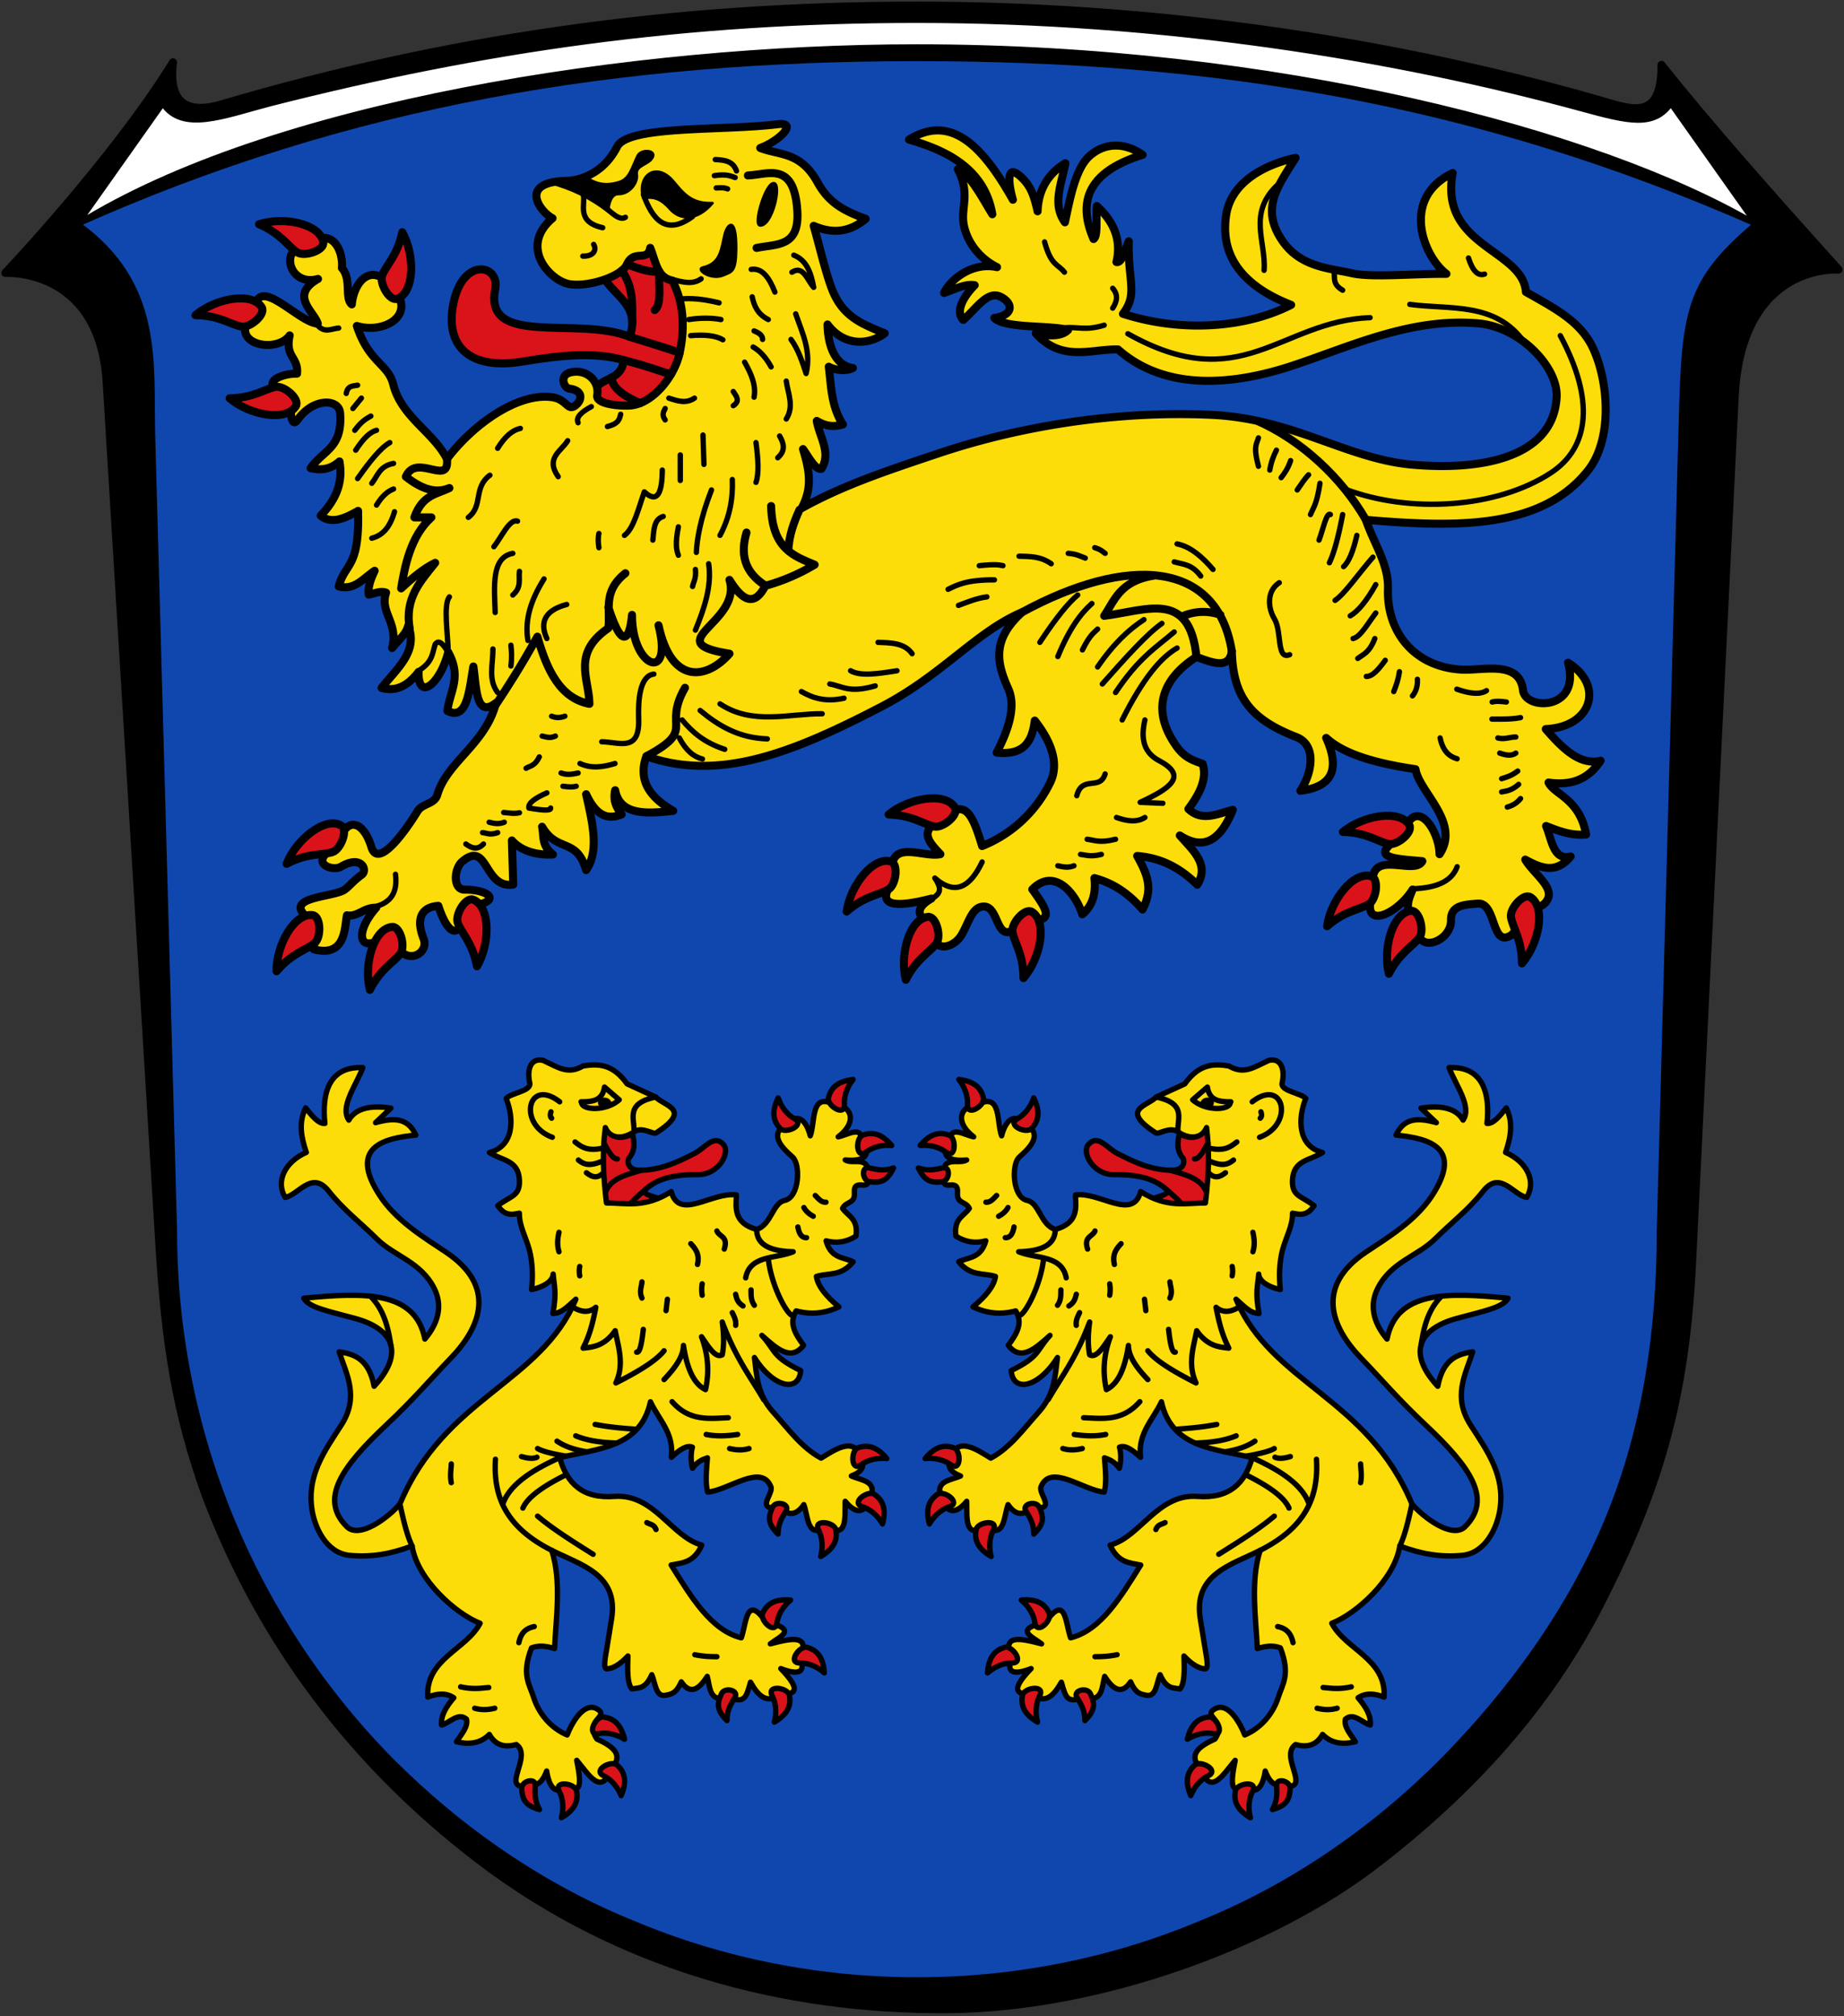 <svg height="753" width="689" xmlns="http://www.w3.org/2000/svg"><rect width="100%" height="100%" fill="#333333" stroke="none"/><g stroke="#000"><path d="M974.5 35.47c26.21 32.62 62.79 73.78 104 119 0 0-57.1-4.47-61 74l-25 503c-3.97 81.4-19.86 133.3-54.19 199.8-30.81 59.7-76 108.7-131.8 151.1-61.52 46.8-162.4 83.23-250 84.11-96.99.97-194.6-24.74-277-87.03-74-56-128.1-127.2-160.5-212.5-17-47-23.42-87-27-145l-30.98-502c-4.13-66.98-59.52-63.51-59.52-63.51s62.99-65.68 98.5-122.5c-3 24.52 9 30.17 28.5 24.47C260.01 19.94 393.01.94 537.01.94c129 0 268 17.21 401 55 18.55 5.27 36.65 13 36.49-20.53z" stroke-linecap="round" stroke-linejoin="round" stroke-width="4.693" transform="matrix(.636 0 0 .642 1.031 1.496)"/><g stroke-width="3.129"><path d="M94 58c11.51 17.09 36 7 63 0C283.9 26 402 9.46 537 9.46c144 0 280 21.54 390.9 51.58C955.16 68.425 970 72 980 58l50 70C936.894 73.9 747 25 537 25c-167-.02-380 33-493 103z" fill="#fff" stroke-linecap="round" stroke-linejoin="round" transform="matrix(.636 0 0 .642 1.031 1.496)"/><path d="m88 251 12.84 462.8c0 57.09 11.32 114.2 33.26 167 21.84 52.69 54.09 101.1 94.56 141.5 40.37 40.07 88.75 73.12 141.4 94.16 52.79 22.04 109.9 33.05 167 33.05s114.2-11.02 167-33.05c52.69-21.03 101.1-54.09 141.4-94.16 40.47-40.47 75.864-88.85 97.704-141.5 21.94-52.79 30.116-109.9 30.116-167l12.47-456c2.1-76.85 1.25-93.85 44.25-129.8-164.2-71.71-318.4-96.32-493-96.32S204.2 57.05 44 128c49 34.95 42.96 79.76 44 123z" fill="#0f47af" transform="matrix(.636 0 0 .642 1.031 1.496)"/></g><g stroke-linecap="round" stroke-linejoin="round" stroke-width="2"><path d="M234.9 432.67c2.479-2.777 2.195-5.949 1.413-9.192-5.55 2.84-7.995.5-10.131-2.354-2.18 9.385-1.633 18.77.421 28.156 5.021 1.568 12.756 1.177 19.23-1.647-.797-.73-6.78-1.51-4.57-3.472 5.04-4.475 11.494-5.497 19.799-5.48 7.287.015 12.059-8.13 9.192-11.314-3.55-3.944-6.94 1.588-10.96 3.535-3.856 1.87-11.019 5.991-19.799 6.188-4.786.107-5.193-2.947-4.596-4.42z" fill="#da121a" fill-rule="evenodd"/><path d="M286.25 605.858c-7.524-10.852-7.334.582-9.278 5.85-11.382-2.889-18.704-15.25-26.199-27.207 4.183-.811 8.536-.852 11.435-7.435-11.275-3.016-17.846-19.286-32.612-18.177-11.997.9-17.798-4.908-20.47-14.478 13.903-3.382 30.136-3.56 33.905-20.878 3.082 6.646 8.91 11.723 7.814 20.756 3.221-3.048 5.987-4.727 7.878-3.785-.686 2.125-.594 5.751.052 7.876 1.85-2.626 3.7-3.236 5.55-3.918-.365 4.661-.841 9.434.083 12.805 7.876-.666 20.047-10.866 23.628-2 1.088 2.695-6.144 9.013 3.146 7.75 3.056 2.82 6.112 3.422 9.167-1.065 1.672 4.689 1.224 12.909 8.478 8.293 7.827 4.618 6.822-3.276 6.969-9.538 2.603 3.183 6.706 6.289 9.31-.947 2.983-6.738-3.134-6.756-6.996-8.51 3.988-1.558 5.018-3.704 3.753-5.918-2.043-9.661-10.23-3.66-15.064-.75-7.297-3.892-12.38-11.054-17.892-17.177-6.051-6.722-6.159-13.783-7.02-20.392 6.985 11.175 16.629 13.338 17.283 4.87-10.838-5.287-9.173-7.284-14.498-13.141 5.408 4.825 10.832 9.917 15.592 3.707-2.983-4.057-5.685-8.146-2.786-12.857 5.324 1.461 10.647 1.039 15.97-1.5-4.558-3.785-7.829-7.57-8.399-11.356 4.576-1.472 9.152.126 13.728-5.493-3.68-1.781-8.264-1.152-10.114-7.814 3.717.985 7.433.597 11.15-1.75.942-6.58-2.93-7.382-4.993-10.356 1.262-2.715 4.716-1.706 4.413-5.737-.467-6.212 6.075.108 5.037-5.713 1.232-8.89-5.577-4.74-8.457-6.65 9.35.88 9.176-3.62 6-7.356.284-5.635-5.106-1.978-8.622-1.278 7.703-5.922 4.551-11.897-1.57-12.071-8.857-4.754-6.948 6.756-8.865 11.692-1.408-5.463-4.296-8.479-8.106-5.035-7.943 4.242-2.591 9.31 1.5 12.977 3.04 2.726 2.591 15.065-3 16.206-4.45.908-4.957 9.083-10.435 10.829-8.607-2.416-7.796-7.951-7.536-12.9-9.04-1.285-21.451 9.822-24.37-1.257-9.896 6.278-16.827 4.266-24.206 4.25-1.161-9.891-1.662-18.386-.421-28.156 1.763 4.189 6.399 4.555 10.686 1.599 3.081-2.125 7.219 1.09 8.284.401 13.773-8.899 2.876-10.051-.129-13.392l-10.692-4.907c-5.49-7.678-10.98-7.552-16.47-6.707-5.64 3.331-9.28.548-14.92-2.078-4.767-1.066-6.093 3.596-5 8.417.703 3.1-7.035 3.716-8.822 5.81 2.958 7.328 3.145 17.755-6.25 20.178 4.751 3.104 10.887 2.712 11.21 10.361.255 6.033-3.245 5.735-8.081 9.481 2.688 4.005 5.377 3.362 8.065 2.823-.098 4.658 2.457 8.943 3.715 13.664 1.246 4.673 1.367 9.961.851 14.855 4.085-.82 7.969-2.978 8.066-5.791.316 4.193 1.414 6.822-.119 14.713 3.127-.09 4.805-1.935 8.592-5.323-13.185 31.477-49.162 36.656-65.733 76.49-4.27 5.022-15.118 13.178-19.834 8.484-10.316-10.265-2.153-22.153 14.849-38.105 10.15-9.522 16.048-16.624 23.963-24.827 11.42-11.835 17.074-26.971-1.75-39.598-7.883-5.288-18.522-11.588-24.749-21.135-11.855-18.176 1.494-21.418 13.471-22.599-2.96-6.414-8.037-6.618-15.056-4.642l5.75-5.443c-8.337-1.253-13.398.406-15.736 4.486-3.406-4.984 2.614-12.796 5.25-19.592-12.539-.635-15.428 9.392-14.185 20.842-2.4.193-4.8-2.749-7.2-5.821-2.73 5.547-1.639 11.094.25 16.642-7.866 3.435-11.6 10.718-7.891 16.799 4.95-.862 9.946-10.286 16.22-2.372 5.64 7.114 11.64 11.536 18.085 17.928 6.43 6.378 16.352 8.462 21.37 18.42 3.083 6.12 1.844 12.624-3.486 18.935-3.547-18.102-22.685-17.456-45.247-15.256 2.058 3.522 8.761 4.711 19.213 7.557 14.174 3.858 18.587 12.872 7.064 25.334-1.893-10.017-7.207-12.052-13.05-12.856 2.79 8.554 7.598 16.827.75 27.413-6.37 9.847-12.864 18.852-10.906 31.534 1.06 6.866 5.42 16.195 14.02 17.049 8.1.804 15.586-.54 23.378-3.5 2.004 12.8 16.636 25.507 25.413 28.87-5.207 9.91-20.358 13.228-19.556 27.577 3.54-1.393 6.86-1.681 9.735.25-2.96 3.398-4.924 6.795-4.564 10.192 3.102-.879 6.205-4.89 9.307-2.207.693 2.817-1.928 5.634-3.736 8.45 4.588 1.104 8.926.695 12.264-2.75 2.28 4.127 5.793 4.97 10.071 3.77 6.294 4.32-6.205 17.176 4.189 15.435 2.387-.586 4.773.681 7.16-5.527 1.256 8.013 4.434 8.333 8.344 5.73 3.787 1.99 5.02.785 2.884-9.73 4.513 5.266 9.152 13.686 13.028 3.05 4.722-5.31.316-8.337-5.492-11.013-4.478-6.604 3.83-8.312.775-10.743-4.837-3.849-9.643 3.478-11.882 9.235-6.246-2.652-10.641-8.07-12.564-14.142-1.541-4.868-4.608-8.398-.75-18.385 2.87-1.112 5.738-.619 8.607.25.49-11.226 2.672-25.207-1.078-36.69 10.844 5.514 25.106 8.84 22.377 25.684l-1.743 10.756c-.53 3.278-1.517 7.68-.078 7.858 2.645-.154 5.29-2.014 7.935-4.83-.186 5.244-.282 10.338 1.493 12.314 2.475-.524 4.95.25 7.425-5.322 1.344 3.122 1.434 8.452 5.16 7.675 2.022-.421 3.904-.533 5.857-5.017 3.23 4.862 6.462 3.084 9.692-2.028 1.154 4.155.616 10.003 8.071 7.856 6.1 2.353 6.496-.142 8.1-5.692 2.736 4.79 5.8 8.272 10.606 4.778 5.035-.332 9.567-.705.707-9.856 3.477 1.372 10.038 3.277 7.321-3.579 3.663-9.192-2.562-7.926-11.235-5.657 3.426-2.7 10.797-5.4-1.57-8.099z" fill="#fcdd09" fill-rule="evenodd"/><path d="M241.263 444.16c-2.214 2.014-4.14 3.54-5.508 5.207m-10.117-22.524c1.673 3.15 3.346 6.094 5.018 6.004m8.84 4.243c-5.299 1.706-11.122 2.812-13.259 8.131M241.69 568.66c1.19.724 2.66.602 3.427 2.591m-76.5-24.5c-.06 2.274-.535 4.132 0 7m-30.233-69.657c5.482 5.47 6.748 12.716 7.634 18.185M200.868 541c1.56.953 5.094 1.907 10.655 2.86m-16.656.14c2.192.634 4.22.941 5.75.25m80-62.5c.037 1.917-.143 3.833 1.25 5.75m-7.018-4.104c.416 1.452.544 2.903 2.768 4.354m-4 2.5c.675 1.454 1.48 2.843 1.25 4.75m29.75-48.5c1.186 1.128 2.186 2.628 4 2.5m-8.25 2c.801 1.45 2.034 2.466 3.5 3.25M216.617 473a8.75 8.75 0 0 0 0 3.5m-7.75-16.25c-.74 3.157-.59 5.423 0 7.25m89.25-9.25c.455 2.591 1.463 4.074 3.25 4m-33.5-2.5c.937 2.23 4.307 2.027 2.75 6.75m-21.25 18.75-.5 4.25m-9-10.75c-.181 1.96-1.098 3.674 0 6.06m18.25-20.31c1.736 1.907 3.376 3.885 2.5 7.75m26.5-1.75c1.102 9.224 6.318 19.51 8.75 20.75m-13.152-32.063c.037 4.877 3.634 8.093 13.652 8.313-6.35 2.707-16.143 1.112-17.75 9.75m-72.75-62c-.216.792-.502 1.583.25 2.375m13 20.375c2.25 1.752 4.1 2.236 6.35 0m-9.35-4.75c1.976 1.567 4.027 2.63 9.25.25m-10.5-7c2.377 1.873 4.86 3.64 10.5 2.25m19.656-19.018c-11.55 2.368-7.783 8.14-8.155 12.99m-19.75-11.222c4.054-.013 7.962-.26 8.75-5.5l5.5 4.75c-5.208 4.616-14.636 3.782-14 .75m-8.25 0c-11.952-9.266-15.811 8.486-2.75 13.25M259.617 618c3.172.673 5.73.731 8.25.75m-90.5 19.25c2.898.798 5.26.523 7.5 0m-12.75-8c4.403.987 7.382.55 10.5.25m-33.183-68.533c1.277 5.938 2.61 11.707 4.543 15.678m45.64 30.105c-3.91.805-5.145 3.214-5.75 6m7-47.25c5.619 4.75 13.176 9.5 20.75 14.25m-9.93-29.792c-8.437 4.18-14.536 8.361-16.32 12.542m13.757-18.84c-10.44 4.697-18.794 10.088-21.276 17.436m20.268-23.596c2.407 1.6 5.534 3.054 11.248 3.992m-4.248-5.992c3.555 1.523 8.453 2.509 15.339 2.7m-8.089-6.95c3.187.583 6.36 1.167 14.75 1.75m-52 11.25c-.85 13.959 3.91 25.378 21.016 34.016M272.617 541c2.417.59 4.834.74 7.25 0m-16-5.25c3.56.714 7.524.618 11.75 0m-24.5-12.25c6.546 7.446 13.812 6.262 21 6m-24-14.25c4.02-4.25 7.199-8.5 7.25-12.75 1.254 8.193 3.67 14.294 8.25 16.5 1.454-6.75.987-13-1.5-19.75 2.584 3.667 5.167 8.192 7.75 6.75.789-4.083.534-8.167 0-12.25 5.167 13.747 10.334 20.117 15.5 29m-45-26.25c-.833 7.488-1.666 8.704-2.5 8.5m-23.75-16.75c2.834 1.616 5.667 2.354 8.5 0-1.583 8.466-3.166 12.02-4.75 15.25 4-.411 8-.878 12-6.5 1.223 6.337 3.462 12.53.25 19.5 7.894-4 14.74-8 18-12m14.25-25a12.861 12.861 0 0 0 0 4.25" fill="none"/><path d="M290.76 410.043c-2.397 4.884-2.089 8.478.823 11.472 2.047 2.105 9.412-1.341 5.298-3.68-1.713-.975-4.495-3.124-6.12-7.792zM318.745 403.164c-5.405.626-8.26 2.829-9.204 6.897-.663 2.86 6.22 7.191 5.962 2.465-.107-1.968.195-5.47 3.242-9.362zM333.174 427.801c-3.522-4.148-6.94-5.3-10.847-3.826-2.747 1.036-2.528 9.165 1.26 6.327 1.577-1.182 4.657-2.874 9.587-2.5zM333.864 436.209c-2.37 4.897-4.682 5.632-8.834 5.184-2.92-.315-3.366-5.984-.19-5.204 4.06.998 6.055.985 9.024.02zM306.65 581.317c4.692-2.754 6.416-5.921 5.638-10.024-.547-2.885-8.592-4.07-6.45.15.893 1.757 2.029 5.083.811 9.874zM331.344 544.766c-3.439-4.217-6.833-5.436-10.769-4.039-2.767.982-2.708 9.114 1.135 6.35 1.6-1.15 4.713-2.781 9.634-2.311zM329.748 569.165c1.393-5.26.386-8.723-3.056-11.088-2.42-1.663-8.967 3.161-4.473 4.649 1.87.619 5.02 2.18 7.53 6.44zM290.729 572.956c-3.872-3.823-3.821-6.249-2.058-10.035 1.239-2.662 6.749-1.257 4.986 1.499-2.253 3.52-2.885 5.414-2.928 8.536zM289.325 643.189c4.693-2.754 6.417-5.921 5.639-10.024-.547-2.885-8.592-4.071-6.45.15.893 1.757 2.028 5.083.811 9.874zM295.4 597.603c-5.419-.495-8.665 1.076-10.423 4.864-1.235 2.664 4.613 8.314 5.33 3.635.298-1.948 1.312-5.313 5.093-8.499zM308.014 624.797c-.354-5.43-2.41-8.392-6.426-9.539-2.824-.806-7.495 5.85-2.762 5.83 1.971-.008 5.453.47 9.188 3.71zM271.637 642.606c-3.872-3.823-3.821-6.249-2.058-10.035 1.24-2.662 6.75-1.257 4.986 1.499-2.253 3.52-2.884 5.414-2.928 8.536zM209.776 678.898c4.693-2.754 6.417-5.921 5.638-10.024-.547-2.885-8.592-4.071-6.449.15.892 1.756 2.028 5.083.81 9.874zM233.352 649.567c-1.277-5.29-3.81-7.856-7.963-8.3-2.92-.31-6.383 7.047-1.723 6.217 1.94-.345 5.453-.47 9.686 2.083zM232.081 670.643c2.116-5.013 1.604-8.583-1.472-11.407-2.164-1.986-9.322 1.873-5.08 3.975 1.765.876 4.664 2.863 6.552 7.432zM201.578 675.841c-5.238-1.473-6.366-3.621-6.654-7.788-.202-2.929 5.3-4.364 5.09-1.099-.27 4.171.093 6.134 1.564 8.887z" fill="#da121a" fill-rule="evenodd"/></g><path d="M224.523 410.81c-1.468.877-.223 3.508 3.094 1.94 1.323-.625-.773-3.325-3.094-1.94z" fill-rule="evenodd"/><g><g stroke-linecap="round" stroke-linejoin="round" stroke-width="2"><path d="M442.1 432.67c-2.479-2.777-2.195-5.949-1.413-9.192 5.55 2.84 7.995.5 10.131-2.354 2.18 9.385 1.633 18.77-.421 28.156-5.021 1.568-12.756 1.177-19.23-1.647.797-.73 6.78-1.51 4.57-3.472-5.04-4.475-11.494-5.497-19.799-5.48-7.287.015-12.059-8.13-9.192-11.314 3.55-3.944 6.94 1.588 10.96 3.535 3.856 1.87 11.019 5.991 19.799 6.188 4.786.107 5.193-2.947 4.596-4.42z" fill="#da121a" fill-rule="evenodd"/><path d="M390.75 605.858c7.524-10.852 7.334.582 9.278 5.85 11.382-2.889 18.704-15.25 26.199-27.207-4.183-.811-8.536-.852-11.435-7.435 11.275-3.016 17.846-19.286 32.612-18.177 11.997.9 17.798-4.908 20.47-14.478-13.903-3.382-30.136-3.56-33.905-20.878-3.082 6.646-8.91 11.723-7.814 20.756-3.221-3.048-5.987-4.727-7.878-3.785.686 2.125.594 5.751-.052 7.876-1.85-2.626-3.7-3.236-5.55-3.918.365 4.661.841 9.434-.083 12.805-7.876-.666-20.047-10.866-23.628-2-1.088 2.695 6.144 9.013-3.146 7.75-3.056 2.82-6.112 3.422-9.167-1.065-1.672 4.689-1.224 12.909-8.478 8.293-7.827 4.618-6.822-3.276-6.969-9.538-2.603 3.183-6.706 6.289-9.31-.947-2.983-6.738 3.134-6.756 6.996-8.51-3.988-1.558-5.018-3.704-3.753-5.918 2.043-9.661 10.23-3.66 15.064-.75 7.297-3.892 12.38-11.054 17.892-17.177 6.051-6.722 6.159-13.783 7.02-20.392-6.985 11.175-16.629 13.338-17.283 4.87 10.838-5.287 9.173-7.284 14.498-13.141-5.408 4.825-10.832 9.917-15.592 3.707 2.983-4.057 5.685-8.146 2.786-12.857-5.324 1.461-10.647 1.039-15.97-1.5 4.558-3.785 7.829-7.57 8.399-11.356-4.576-1.472-9.152.126-13.728-5.493 3.68-1.781 8.264-1.152 10.114-7.814-3.717.985-7.433.597-11.15-1.75-.942-6.58 2.93-7.382 4.993-10.356-1.262-2.715-4.716-1.706-4.413-5.737.467-6.212-6.075.108-5.037-5.713-1.232-8.89 5.577-4.74 8.457-6.65-9.35.88-9.176-3.62-6-7.356-.284-5.635 5.106-1.978 8.622-1.278-7.703-5.922-4.551-11.897 1.57-12.071 8.857-4.754 6.948 6.756 8.865 11.692 1.408-5.463 4.296-8.479 8.106-5.035 7.943 4.242 2.591 9.31-1.5 12.977-3.04 2.726-2.591 15.065 3 16.206 4.45.908 4.957 9.083 10.435 10.829 8.607-2.416 7.796-7.951 7.536-12.9 9.04-1.285 21.451 9.822 24.37-1.257 9.896 6.278 16.827 4.266 24.206 4.25 1.161-9.891 1.662-18.386.421-28.156-1.763 4.189-6.399 4.555-10.686 1.599-3.081-2.125-7.219 1.09-8.284.401-13.773-8.899-2.876-10.051.129-13.392l10.692-4.907c5.49-7.678 10.98-7.552 16.47-6.707 5.64 3.331 9.28.548 14.92-2.078 4.767-1.066 6.093 3.596 5 8.417-.703 3.1 7.035 3.716 8.822 5.81-2.958 7.328-3.145 17.755 6.25 20.178-4.751 3.104-10.887 2.712-11.21 10.361-.255 6.033 3.245 5.735 8.081 9.481-2.688 4.005-5.377 3.362-8.065 2.823.098 4.658-2.457 8.943-3.715 13.664-1.246 4.673-1.367 9.961-.851 14.855-4.085-.82-7.969-2.978-8.066-5.791-.316 4.193-1.414 6.822.119 14.713-3.127-.09-4.805-1.935-8.592-5.323 13.185 31.477 49.162 36.656 65.733 76.49 4.27 5.022 15.118 13.178 19.834 8.484 10.316-10.265 2.153-22.153-14.849-38.105-10.15-9.522-16.048-16.624-23.963-24.827-11.42-11.835-17.074-26.971 1.75-39.598 7.883-5.288 18.522-11.588 24.749-21.135 11.855-18.176-1.494-21.418-13.471-22.599 2.96-6.414 8.037-6.618 15.056-4.642l-5.75-5.443c8.337-1.253 13.398.406 15.736 4.486 3.406-4.984-2.614-12.796-5.25-19.592 12.539-.635 15.428 9.392 14.185 20.842 2.4.193 4.8-2.749 7.2-5.821 2.73 5.547 1.639 11.094-.25 16.642 7.866 3.435 11.6 10.718 7.891 16.799-4.95-.862-9.946-10.286-16.22-2.372-5.64 7.114-11.64 11.536-18.085 17.928-6.43 6.378-16.352 8.462-21.37 18.42-3.083 6.12-1.844 12.624 3.486 18.935 3.547-18.102 22.685-17.456 45.247-15.256-2.058 3.522-8.761 4.711-19.213 7.557-14.174 3.858-18.587 12.872-7.064 25.334 1.893-10.017 7.207-12.052 13.05-12.856-2.79 8.554-7.598 16.827-.75 27.413 6.37 9.847 12.864 18.852 10.906 31.534-1.06 6.866-5.42 16.195-14.02 17.049-8.1.804-15.586-.54-23.378-3.5-2.004 12.8-16.636 25.507-25.413 28.87 5.207 9.91 20.358 13.228 19.556 27.577-3.54-1.393-6.86-1.681-9.735.25 2.96 3.398 4.924 6.795 4.564 10.192-3.102-.879-6.205-4.89-9.307-2.207-.693 2.817 1.928 5.634 3.736 8.45-4.588 1.104-8.926.695-12.264-2.75-2.28 4.127-5.793 4.97-10.071 3.77-6.294 4.32 6.205 17.176-4.189 15.435-2.387-.586-4.773.681-7.16-5.527-1.256 8.013-4.434 8.333-8.344 5.73-3.787 1.99-5.02.785-2.884-9.73-4.513 5.266-9.152 13.686-13.028 3.05-4.722-5.31-.316-8.337 5.492-11.013 4.478-6.604-3.83-8.312-.775-10.743 4.837-3.849 9.643 3.478 11.882 9.235 6.246-2.652 10.641-8.07 12.564-14.142 1.541-4.868 4.608-8.398.75-18.385-2.87-1.112-5.738-.619-8.607.25-.49-11.226-2.672-25.207 1.078-36.69-10.844 5.514-25.106 8.84-22.377 25.684l1.743 10.756c.53 3.278 1.517 7.68.078 7.858-2.645-.154-5.29-2.014-7.935-4.83.186 5.244.282 10.338-1.493 12.314-2.475-.524-4.95.25-7.425-5.322-1.344 3.122-1.434 8.452-5.16 7.675-2.022-.421-3.904-.533-5.857-5.017-3.23 4.862-6.462 3.084-9.692-2.028-1.154 4.155-.616 10.003-8.071 7.856-6.1 2.353-6.496-.142-8.1-5.692-2.736 4.79-5.8 8.272-10.606 4.778-5.035-.332-9.567-.705-.707-9.856-3.477 1.372-10.038 3.277-7.321-3.579-3.663-9.192 2.562-7.926 11.235-5.657-3.426-2.7-10.797-5.4 1.57-8.099z" fill="#fcdd09" fill-rule="evenodd"/><path d="M435.737 444.16c2.214 2.014 4.14 3.54 5.508 5.207m10.117-22.524c-1.673 3.15-3.346 6.094-5.018 6.004m-8.84 4.243c5.299 1.706 11.122 2.812 13.259 8.131M435.31 568.66c-1.19.724-2.66.602-3.427 2.591m76.5-24.5c.06 2.274.535 4.132 0 7m30.233-69.657c-5.482 5.47-6.748 12.716-7.634 18.185M476.132 541c-1.56.953-5.094 1.907-10.655 2.86m16.656.14c-2.192.634-4.22.941-5.75.25m-80-62.5c-.037 1.917.143 3.833-1.25 5.75m7.018-4.104c-.416 1.452-.544 2.903-2.768 4.354m4 2.5c-.675 1.454-1.48 2.843-1.25 4.75m-29.75-48.5c-1.186 1.128-2.186 2.628-4 2.5m8.25 2c-.801 1.45-2.034 2.466-3.5 3.25m87.25 18.75a8.75 8.75 0 0 1 0 3.5m7.75-16.25c.74 3.157.59 5.423 0 7.25m-89.25-9.25c-.455 2.591-1.463 4.074-3.25 4m33.5-2.5c-.937 2.23-4.307 2.027-2.75 6.75m21.25 18.75.5 4.25m9-10.75c.181 1.96 1.098 3.674 0 6.06m-18.25-20.31c-1.736 1.907-3.376 3.885-2.5 7.75m-26.5-1.75c-1.102 9.224-6.318 19.51-8.75 20.75m13.152-32.063c-.037 4.877-3.634 8.093-13.652 8.313 6.35 2.707 16.143 1.112 17.75 9.75m72.75-62c.216.792.502 1.583-.25 2.375m-13 20.375c-2.25 1.752-4.1 2.236-6.35 0m9.35-4.75c-1.976 1.567-4.027 2.63-9.25.25m10.5-7c-2.377 1.873-4.86 3.64-10.5 2.25m-19.656-19.018c11.55 2.368 7.783 8.14 8.155 12.99m19.75-11.222c-4.054-.013-7.962-.26-8.75-5.5l-5.5 4.75c5.208 4.616 14.636 3.782 14 .75m8.25 0c11.952-9.266 15.811 8.486 2.75 13.25M417.383 618c-3.172.673-5.73.731-8.25.75m90.5 19.25c-2.898.798-5.26.523-7.5 0m12.75-8c-4.403.987-7.382.55-10.5.25m33.183-68.533c-1.277 5.938-2.61 11.707-4.543 15.678m-45.64 30.105c3.91.805 5.145 3.214 5.75 6m-7-47.25c-5.619 4.75-13.176 9.5-20.75 14.25m9.93-29.792c8.437 4.18 14.536 8.361 16.32 12.542m-13.757-18.84c10.44 4.697 18.794 10.088 21.276 17.436m-20.268-23.596c-2.407 1.6-5.534 3.054-11.248 3.992m4.248-5.992c-3.555 1.523-8.453 2.509-15.339 2.7m8.089-6.95c-3.187.583-6.36 1.167-14.75 1.75m52 11.25c.85 13.959-3.91 25.378-21.016 34.016M404.383 541c-2.417.59-4.834.74-7.25 0m16-5.25c-3.56.714-7.524.618-11.75 0m24.5-12.25c-6.546 7.446-13.812 6.262-21 6m24-14.25c-4.02-4.25-7.199-8.5-7.25-12.75-1.254 8.193-3.67 14.294-8.25 16.5-1.454-6.75-.987-13 1.5-19.75-2.584 3.667-5.167 8.192-7.75 6.75-.789-4.083-.534-8.167 0-12.25-5.167 13.747-10.334 20.117-15.5 29m45-26.25c.833 7.488 1.666 8.704 2.5 8.5m23.75-16.75c-2.834 1.616-5.667 2.354-8.5 0 1.583 8.466 3.166 12.02 4.75 15.25-4-.411-8-.878-12-6.5-1.223 6.337-3.462 12.53-.25 19.5-7.894-4-14.74-8-18-12m-14.25-25c.23 1.417.24 2.833 0 4.25" fill="none"/><path d="M386.24 410.043c2.397 4.884 2.089 8.478-.823 11.472-2.047 2.105-9.412-1.341-5.298-3.68 1.713-.975 4.495-3.124 6.12-7.792zM358.255 403.164c5.405.626 8.26 2.829 9.204 6.897.663 2.86-6.22 7.191-5.962 2.465.107-1.968-.195-5.47-3.242-9.362zM343.826 427.801c3.522-4.148 6.94-5.3 10.847-3.826 2.747 1.036 2.528 9.165-1.26 6.327-1.577-1.182-4.657-2.874-9.587-2.5zM343.136 436.209c2.37 4.897 4.682 5.632 8.834 5.184 2.92-.315 3.366-5.984.19-5.204-4.06.998-6.055.985-9.024.02zM370.35 581.317c-4.692-2.754-6.416-5.921-5.638-10.024.547-2.885 8.592-4.07 6.45.15-.893 1.757-2.029 5.083-.811 9.874zM345.656 544.766c3.439-4.217 6.833-5.436 10.769-4.039 2.767.982 2.708 9.114-1.135 6.35-1.6-1.15-4.713-2.781-9.634-2.311zM347.252 569.165c-1.393-5.26-.386-8.723 3.056-11.088 2.42-1.663 8.967 3.161 4.473 4.649-1.87.619-5.02 2.18-7.53 6.44zM386.271 572.956c3.872-3.823 3.821-6.249 2.058-10.035-1.239-2.662-6.749-1.257-4.986 1.499 2.253 3.52 2.885 5.414 2.928 8.536zM387.675 643.189c-4.693-2.754-6.417-5.921-5.639-10.024.547-2.885 8.592-4.071 6.45.15-.893 1.757-2.028 5.083-.811 9.874zM381.6 597.603c5.419-.495 8.665 1.076 10.423 4.864 1.235 2.664-4.613 8.314-5.33 3.635-.298-1.948-1.312-5.313-5.093-8.499zM368.986 624.797c.354-5.43 2.41-8.392 6.426-9.539 2.824-.806 7.495 5.85 2.762 5.83-1.971-.008-5.453.47-9.188 3.71zM405.363 642.606c3.872-3.823 3.821-6.249 2.058-10.035-1.24-2.662-6.75-1.257-4.986 1.499 2.253 3.52 2.884 5.414 2.928 8.536zM467.224 678.898c-4.693-2.754-6.417-5.921-5.638-10.024.547-2.885 8.592-4.071 6.449.15-.892 1.756-2.028 5.083-.81 9.874zM443.648 649.567c1.277-5.29 3.81-7.856 7.963-8.3 2.92-.31 6.383 7.047 1.723 6.217-1.94-.345-5.453-.47-9.686 2.083zM444.919 670.643c-2.116-5.013-1.604-8.583 1.472-11.407 2.164-1.986 9.322 1.873 5.08 3.975-1.765.876-4.664 2.863-6.552 7.432zM475.422 675.841c5.238-1.473 6.366-3.621 6.654-7.788.202-2.929-5.3-4.364-5.09-1.099.27 4.171-.093 6.134-1.564 8.887z" fill="#da121a" fill-rule="evenodd"/></g><path d="M452.477 410.81c1.468.877.223 3.508-3.094 1.94-1.323-.625.773-3.325 3.094-1.94z" fill-rule="evenodd"/></g><g stroke-linecap="round" stroke-linejoin="round"><path d="M185.035 108c-4.369 21.862 30.808 9.973 50.268 17.793 4.838-14.37-10.374-15.801-12.39-28.879L244.536 92c5.647 9.08 13.674 17.14 10.5 30 1.445 9.667-.679 19.333-12.5 29-7.13 5.704-14.133 4.999-21-2.5.623-8.519 10.578-4.92 11.5-14-10.595-3.008-22.663-1.988-37.5.5-20.3 3.404-28.402-5.857-26.5-19.5 2.775-19.912 17.928-17.146 16-7.5z" fill="#da121a" fill-rule="evenodd" stroke-width="3"/><path d="M126.17 315.943c2.908-11.638 9.594-9.519 12.599.414 2.44 8.07 12.14-5.09 17.243-13.386 1.847-3.002 6.35-2.545 7.398-6.17 3.518-12.16 18.132-19.031 21.906-34.277-7.521 5.823-7.256-5.485-8.442-13.6-1.615 9.118-2.316 20.268-9.685 16.6.73-7.055 5.51-12.49.285-21.928-3.13 12.158-11.35 18.366-11.056 7.321-4.616 6.035-9.233 7.283-13.85 6 5.598-7.12 13.79-13.547 9.943-23.185-.797 3.073-3.074 4.712-5.996 8.284 2.427-9.555-4.721-13.185-2.254-20.668-2.157-.8-4.313.35-6.47.75-.446-2.977.924-6.203 2.198-8.93-4.152 2.704-7.438 7.43-13.426 5.851 2.4-9.03 7.793-6.473 7.228-28.206-4.16 2.33-9.819 5.329-13.978 1.75 7.203-7.419 8.073-14.218 7.028-20.22-3.593 3.156-7.185 3.327-10.778 2.507 4.621-6.733 12.02-7.364 11.02-20.592-.41-5.428-10.123-5.722-15.849 2.5-2.102 3.02-3.193-1.532-2.242-9.106-13.588-3.576-5.025-8.172 2-8.107.583-6.26-4.605-6.055-2.75-14.278-5.234 7.355-24.678 2.81-12.97-8.735.116-15.364 16.247 4.102 23.462 4.328-1.238-4.387-10.762-10.512.079-16.685-11.018 3.171-15.132-12.459-3.079-13.228 8.184-6.07 12.562 2.227 12.013 9.157 3.714 4.09.914 11.39 3.708 13.571.679-7.83 6.843-16.293 14.9-6.75 10.014 10.789-2.927 17.888-13.021 14.806 4.53 13.764 11.648 14.06 13.591 21.792 3.083 12.26 14.857 17.694 20.092 27.877 9.644-12.815 26.262-24.674 39.035-23.084 6.103.76 5.892 5.898 9.418 2.717 1.839-1.66 2.632-5.198-2.78-5.898-2.004-.26-3.845-4.975.446-6.034 5.95-1.467 10.913 3.134 10.015 8.531-.55 3.312 8.099 4.042 12 3.843 8.763-.447 16.983-11.068 18.812-19.717 1.907-9.015 1.713-18.53-2.8-26.997-5.576-1.132-5.948-6.48-8.213-12.2-.998 5.505-6.093.342-8.68 6.164-2.09 4.707-14.987 8.67-21.748 7.336-7.23-1.427-18.62-13.964-6.07-24.549-4.611-2.367-12.93-13.466 4.863-13.942 7.366-.198 14.963-4.249 19.264-12.764 4.075-8.07 39.47-5.885 59.854-8.4 8.123-1.001.666 6.287-6.364 8.857 7.232 2.818 15.026 1.302 21.384 12.814 4.154 7.52 9.528 10.566 18 13.642-5.517 4.704-11.906 5.914-19.421 2.621 1.953 6.829 4.372 17.128 6.735 23.385 3.997 10.581 11.274 13.235 19.806 16.756-6.047 4.554-15.32 4.793-21.367-3.3.093 6.783 2.266 15.303 9.475 16.264-2.507 1.264-6.514.897-9.02-.488.93 6.857.802 14.714 5.293 21.572-3.445.924-6.083.831-9.767-1.323.992 5.957 5.5 11.913 1.753 17.87-2.299.513-4.597-4.148-6.896-7.35 2.643 8.608 3.417 14.716-.512 22.074 15.634-8.68 32.485-14.222 51.169-20.485 28.471-9.545 64.5-16.066 101.76-14.393 30.708 1.38 50.637 16.389 75.017 18.6 25.792 2.338 52.856-2.504 54.147-25.142.646-11.339-13.83-26.26-29.199-27.598-25.427-2.216-47.974 8.698-69.804 15.884-18.978 6.247-45.915 10.615-64.867-6.15-9.746-.292-20.99 4.943-30.736-6.028 4.397.939 9.373 1.44 12.055-1.243-6.684-1.884-23.585-.441-27.532-4.51 6.874-.926 7.37-5.22 2.493-7.817-4.961-2.643-9.011 4.096-14.099 8.57-2.765-2.75-.771-7.845 4.25-12.977-3.813-.607-7.627 1.686-11.44 2.88 2.633-5.47 10.945-11.583 19.797-9.616-6.334-3.136-11.018-8.949-12.392-15.6-1.333-6.456 2.596-11.688-2.265-20.977 4.462 1.386 10.175 12.543 12.887 16.813-3.145-18.65-20.181-24.626-31.128-27.869 16.12-10.12 28.122 3.5 38.82 22.463-1.376-4.702-2.777-13.193 2.094-9.318 4.923 3.917 5.972 8.709 7.133 13.633.27-8.988 4.925-14.726 10.392-17.964-1.591 8.217-4.945 15.443-.176 22.072 1.698-7.917 3.789-19.835 9.046-24.629 5.756-5.247 13.32-5.291 19.978-.585-16.463 5.094-25.782 14.364-18.334 31.455 1.667-1 .868-7.398 1.225-12.329 4.905 4.58 9.588 11.138 7.339 20.921 2.04.456 3.17-4.545 4.6-7.75-.423 14.968 3.564 19.544-2.179 27.092 22.53 7.239 46.31 5.088 62.84-3.336-16.926-6.577-26.841-17.36-24.242-33.77 1.76-11.102 12.558-18.19 25.913-21.162-6.904 11.005-13.298 19.222-4.7 31.334 6.82 9.607 17.656 9.934 25.585 11.75 7.525 1.722 22.896.166 35.47.25-8.312-6.156-17.48-28.1 2.335-37.65-5.072 27.566 26.222 28.457 27.363 44.427 11.235 6.354 20.683 11.167 25.299 21.47 5.664 12.642 7.07 33.646-2.128 45.234-17.766 22.383-50.602 21.114-82.954 18.406 2.845 8.61 8.583 16.563 8.25 25.87-.554 15.473 9.382 29.09 27.62 30.07 7.868.423 21.531-3.681 22.842 7.736.866 7.548 21.74 7.694 16.834-10.321 13.705 8.572 8.78 24.044-8.35 24.784 6.35 7.33 12.838 13.685 20.5 11.82-3.913 5.865-9.576 9.59-19.464 8.15 2.269 4.586 11.626 6.027 14.05 19.407-5.738.458-9.976-1.23-14.964-3.179 2.192 5.168 2.67 13.031 9.193 11.392-5.657 6.76-11.314 4.212-16.971 1.165 2.812 4.895 10.656 10.114 8.435 14.685-2.4 4.937-7.485 2.254-11.263 3.164.536 8.177-1.581 10.708-4.45 11.2-5.139.88-4.18-13.066-10.4-12.614-5.333.387-10.184.681-10.07 6.235.17 8.356-14.486 13.354-11.979.836-6.089-4.105-4.046-8.21-2.364-12.314-6.035 9.65-20.425 15.95-14.563.25-3.138-16.854 15.064-4.953 18.207-10.857-11.722-1.024-20.436-1.285-7.394-9.606 4.605-15.782 13.71-2.07 13.814 6.992 7.93-11.83-7.596-23.16-8.985-31.74-14.606-2.154-26.737-5.546-33.37-11.686 5.705 12.654 1.286 18.423-9.657 19.756 4.506-6.697 6.172-17.114-1.52-20.092-17.254-6.677-23.627-15.212-24.078-32.077-.92 6.82-7.102 4.429-13.22 2.15-11.581 7.392-17.876 18.712-7.5 33.341 3.19 4.5 6.537 5.39 9.806 6.607 1.774 5.617-1.135 11.233-5.314 16.85 5.057 4.841 10.902 1.806 16.592.328-5.159 12.917-11.978 14.628-19.8 9.57 4.915 5.586 11.214 10.894 6.522 18.4-7.296-7.142-14.511-10.094-22.456-10.75 3.928 7.064 6.017 12.28 2 20.006-5.99-6.89-11.98-10.151-17.97-11.728.57 5.4-.444 10.118-4.529 13.521-2.556-8.027-10.583-17.613-18.685-9.313 7.094 9.647 7.345 12.076-3.192 11.685-11.7 12.916-7.97-7.73-16.35-5.029-3.282 1.058-4.614 6.68-7.037 10.587-3.03 4.884-11.561 7.227-10.655-3.773-7.007-3.65-5.7-7.044-.47-10.028-14.958 3.877-20.73 2.3-14.364-6.485-3.048-17.068 10.611-8.584 17.727-10.107-3.94-4.183-8.172-8.366-.428-12.549 9.182-8.005 11.78-4.547 16.02 9.52a48.184 48.184 0 0 0 25.456-23.755c3.468-7.14.275-15.395-5.785-23.092-.98 7.893-4.075 13.049-14.22 11.942 4.033-7.857 7.44-16.952 4.304-23.89-4.417-9.769-6.076-18.349 5.216-28.557-17.288 7.358-29.89 23.482-52.54 35.27-33.27 17.314-60.651 28.137-87.881 18.549-3.25 8.992 1.303 15.384 10.028 20.384-10.278 1.185-19.925 1.594-21.687-7.703-.758 3.51.119 6.02 2.418 9.031-4.696 1.878-9.232 1.194-13.266-7.527 2.017 9.362 5.204 20.985 0 28.327-3.602-12.343-10.72-6.37-16.47-16.185.795 3.453-.371 6.905 4.06 10.358-5.19.283-11.47-.87-15.33-5.237l.5 16.463c-11.115 1.657-9.317-16.88-19.065-8.585-3.105 2.642-3.583 10.561.975 10.5 9.074-.123 15.495 4.788-.538 6.62-.308 10.738-5.062 12.64-9.357-.585-7.3.59-8.002 5.949-5.5 12.314 2.428 6.178-8.997 11.79-12.064-2.707-12.13 10.147-14.416.937-5.65-8.9-4.595-.175-7.002 3.589-10.938 2.823-.89 4.221-.284 15.955-12.41 12.698l.878-9.485c-15.35-9.826 4.062-9.604 9.986-12.392 1.806-.85 3.563-3.42 7.1-5.986 2.216-1.606.02-7.545-7.72-3.016-3.568 2.088-13.043-1.791-1.295-7.719z" fill="#fcdd09" fill-rule="evenodd" stroke-width="3"/><path d="M205.577 68.266c8.18 2.414 14.157 5.08 21.716 10.771.01-2.849 1.078-6.606 3.709-6.577 4.487.05 7.355-4.486 6.915-7.211-.602-3.74 4.706-3.582 6.01-6.718 1.047-2.514-4.405-2.891-5.656-.354-2.296 4.656-2.937 8.66-7.071 9.9-5.94 1.78-9.31.03-12.603-2-4.34 2.269-8.68 1.738-13.02 2.19zm65.22 19.256c1.02-4.068 4.318-6.866 4.244 5.304-.054 8.849-1.606 8.56-4.597 9.9-4.802 2.148-10.685-2.174-7.76-2.83 6.754-1.512 6.807-7.153 8.114-12.374zm13.125-3.346c4.569.557 8.26-15.38 5.26-15.745-3.13-.382-7.81 15.435-5.26 15.745zm-17.72-8.32c-7.993.395-11.025-3.882-14.642-8.15-6.4-7.55-13.673-2.077-11.168 6.381 3.955-.996 6.924.5 9.9 3.89 3.99 4.544 10.352 4.4 15.91-2.122z" fill-rule="evenodd"/><path d="M279.447 65.541c7.593-.357 17.232-5.402 18.464 13.107.915 13.754-7.675 12.41-15.221 13.945m227.674 101.563c-9.007-15.709-24.092-29.688-40.57-36.965m-13.808 72.4c-4.89-1.598-9.78-1.405-14.67.768m-10.355-15.33c-12.617 1.977-14.618 9.46-18.388 14.975 16.094-2.017 31.953-9.8 34.473 15.328m-65.111-16.699c39.179-21.257 72.788-19.604 78.332 14.55m-161.538-52.777c-2.16 4.717-3.916 9.634-4.204 15.286m-8.17 12.999c6.01-1.718 12.02-4.177 18.03-7.778-7.725-3.274-15.857-5.837-16.263-21.92m-60.811 37.83c5.98 18.556 8.244 9.404 8.839 2.828-.102 19.867 15.567 25.687 9.9 3.889 4.888 22.719 18.27 20 26.516 10.607-27.164-4.254 4.88-11.527 0-27.578 4.91 8.059 9.465 10.069 13.435 2.122-8.037-5.05-9.385-11.926-7.071-19.8m-93.692 64.347c4.538-6.867 9.169-13.965 15.556-25.455 3.543 12.408 8.434 22.963 19.446 25.102-.14-9.428-6.66-18.856 7.07-28.284.881-6.836-2.252-13.671 6.365-20.506m-66.822-43.841c2.042 12.61-11.147-1.584-15.203 7.778 5.422 4.266 10.843 6.552 16.264 4.243-4.732 2.354-10.108 2.454-13.082 10.96h6.364c-7.853 6.976-9.996 18.607-11.313 26.516 4.242-3.947 8.485-7.47 12.728-9.546-5.358 6.772-11.47 13.073-9.546 24.396m102.884 22.273c-8.624 14.98 4.601 15.342-14.435 25.578M235.303 125.793c7.043 2.183 14.05 4.342 18.66 5.965m-20.928 2.742c9.09 2.32 12.083 3.623 17.61 5.348m-22.148 1.197c.348 4.868 7.096 7.867 10.63 9.55m-6.799-49.538c4.55 6.444 3.83 12.888 3.918 19.332m-1.975-21.664c4.029 1.35 8.058 3.194 12.088 2.652-.34 5.104.992 12.296-1.724 14.43" fill="none" stroke-width="3"/><path d="M390.299 90.35c2.475 9.04 4.95 8.169 7.425 11.315m14.849 19.799c-7.168 2.146-9.835.492-14.496.967m17.678-14.756c2.163 2.475 1.589 4.95 0 7.425m61.872-46.316c-11.691 10.725-4.51 21.449-5.304 32.173m-50.911 23.689c42.56 23.914 56.901-4.735 90.51-6.01m-13.436-16.971c.32 2.239-.652 4.478 3.182 6.717m47.023-12.02c1.532 4.831 3.535 6.835 6.01 6.01m-27.93 11.313c15.142 2.067 32.013-1.052 42.78 14.143m13.435-2.475c12.669 23.557 11.233 41.594-3.536 51.265-20.28 13.279-52.848 15.276-77.046 5.987m-248.577 93.008c2.517 4.782 5.45 7.076 8.632 7.864m-7.571-14.582c3.7 4.455 8.24 8.49 15.91 10.96m-9.193-14.495c6.797 5.63 14.343 10.26 25.103 10.606m-17.678-13.081c12.139 8.143 26.027 3.554 38.166 3.7m-7.76-8.296c4.24 2.42 9.025 4.021 15.91 2.475m-5.304-5.304c4.834.854 7.258 3.514 16.97.707m-9.192-5.656c3.622 2.152 10.444 1.106 17.325 0m-7.071-10.607c4.85.197 9.816.165 12.727 4.243m17.325-18.032c3.535-1.325 7.07-2.764 10.606-3.182m2.829-6.364c-10.062-.046-13.707 1.741-17.325 3.536m20.507-8.839c-1.448-.3-2.8-.619-8.84 0m14.85-3.535c4.007.107 8.014-.016 12.02 2.828m6.365-3.89c3.184.236 4.481 1.1 6.364 1.769m3.535-3.89c2.334.708 2.875 1.415 3.89 2.122m25.809 3.182c3.3.97 6.6.796 9.9 5.303m-8.84-12.02c5.02 1.019 9.355 4.773 13.435 9.545m-50.558 9.546c-3.394 2.813-7.922 8.271-14.142 17.678m19.446-14.496c-4.243 3.775-8.486 9.452-12.728 19.8m14.849-10.254c-1.617 1.518-3.131 2.624-5.657 7.778m22.981-11.313c-5.38 3.53-11.005 8.521-17.324 17.677m24.042-16.263c-5.618 3.928-13.885 13.155-22.274 22.627m26.87-19.445c-6.897 5.902-13.25 9.633-21.92 22.627m22.98-16.617c-5.998 3.514-12.627 11.131-20.506 26.87m8.486 0c-1.325 5.84-1.189 11.79 5.303 15.203 10.952 5.76 4.1 10.371-7.071 15.556l8.485.354m-67.529 21.92c-4.387 9.227-9.963 12.753-17.677 6.01 3.798 5.558.47 6.364-1.414 8.132m54.447-38.89c2.074-7.826 8.593-1.686 10.606-8.132m4.243 16.263c3.805 1.346 7.464 1.963 10.607 0m-21.567 8.132c2.925.366 4.592 1.487 10.606 0m-13.081 5.657c2.216.25 3.705.987 7.778 0m101.47-111.016c-5.546 6.379-10.585 13.741-14.142 16.142m15.203-5.889c-3.527 6.298-6.687 10.035-9.546 11.667m9.546-1.06c-2.829 3.649-5.657 8.928-8.486 9.546m8.132 0c-2.121 5.384-4.243 5.79-6.364 7.424m10.253.707c-2.357 3.207-4.714 6.086-7.07 6.01m12.373-1.767c-.337 2.475-1.119 4.95-2.12 7.425m8.838-4.596c.114 2.798-.637 4.731-1.854 6.2m-20.773-59.94c-1.332 5.797-2.952 9.868-4.95 11.667m-.354-19.446c-1.65 8.715-3.3 14.559-4.95 18.014m.354-18.014c-1.414-1.109-2.828 5.904-4.243 9.546m.354-21.213c-1.179 7.818-2.357 8.816-3.536 11.667m-19.445-28.638c-.632 2.273-2.034 3.003 0 10.607m6.718-6.01c-1.126 2.174-2.015 4.584-2.475 7.424m7.778-3.535c-.817 2.483-2.054 4.546-3.536 6.364m10.253-1.061c-1.414 1.413-2.828 3.611-4.242 5.657m-6.718 34.648c-4.806 3.075-4.225 9.532-1.846 13.435 2.936 4.816.707 15.556 5.735 13.435m62.45 12.892c5.451 1.935 8.97 1.94 11.09.543m-17.325 17.678c1.006 4.825 3.365 6.941 6.364 7.778m0 40.305c-1.864 4.996-6.78 7.911-16.635 8.246m29.717-69.764c1.767-.455 3.535-.187 5.303 0m-5.39 6.382c4.043.054 7.964.048 10.693-.554m-8.485 7.607c2.565.684 4.82-.452 6.718-.354m-6.01 6.01c2.274.814 4.397 1.173 6.01 0m-5.304 9.547c1.814-.563 3.554-.98 6.01-2.829m-6.01 7.778c1.931-.372 3.79-.527 6.364-2.828m-4.242 8.485c2.413-.679 3.863-1.84 4.95-3.182m-172.888 25.103c2.003.47 4.007.839 6.01 0m-253.498 3.182c.77 6.382-1.298 10.277-7.192 11.995m33.477-23.31c2.198 1.622 4.397 2.35 6.596 0m-.354-4.242c1.737.15 2.722 1.05 5.657 0m-3.182-3.889c1.886.52 3.771.8 5.657 0m-.232-3.639c1.963.167 3.926.558 5.889.104m11.667-1.768c.185 1.086-2.992.91-8.132 0-.39-1.886 2.458-3.771 6.718-5.657m6.01-2.475c2.344.347 3.939.32 4.95 0m-13.789-10.96c-1.65 3.43-3.3 3.26-4.95 4.243m13.082 1.767c2.121.832 4.243.482 6.364 0m.707-3.535c4.36 2.01 8.721 1.29 13.082 0m-27.224-10.253c1.502.296 2.82.96 4.95 0m-1.414-7.425c1.65.7 3.3.632 4.95 0m13.788 9.546c6.493.09 14.215 4.072 13.789-8.485-.236-6.937.339-16.12 5.681-16.789M126.548 122.524c-2.71.183-5.421 2.172-8.132-1.368m15.203 22.71c-1.842.356-3.7.133-4.242 3.079m5.656 1.742-3.182 3.89m6.718 2.828c-3.34 1.767-4.609 3.535-6.01 5.303m8.131 0c-2.27.54-4.841 2.886-7.778 7.425m12.728-2.829c-3.603 2.053-7.759 7.426-12.02 13.435m13.434-5.657c-5.25.951-5.928 4.646-8.132 7.425m8.132 2.121c-2.121.807-4.242 2.543-6.364 6.01m6.718 2.476c-2.033 6.878-5.131 8.967-8.486 9.9m28.992 21.92c-2.357 2.887-.54 14.09-.44 20.662-1.62-2.35-3.242-5.143-4.863-2.985-1.07 3.182-.848 6.364-5.657 9.546m37.476-90.156c-2.828.615-5.657 2.814-8.485 7.424m-2.907 10.064c-6.306 4.645-2.42 11.489-8.053 15.746m37.123-28.638c-2.413 3.964-8.442 6.421-3.536 13.435M193.37 194.65c-2.947-1.034-5.893 5.797-8.84 9.546m7.072 2.475c-8.055 1.506-6.904 12.216-6.589 22.092m9.064-15.375c-.366 2.947.919 5.893-2.475 8.84m11.667-6.011c-4.608 7.37-7.38 14.946-6.01 22.98m14.495-13.434c-7.509 1.982-10.456 6.135-7.424 12.728m-20.153 3.889c.085 5.505-1.932 11.36 1.768 16.263m4.95-17.677c.228 2.136.425 4.334 0 7.778m76.367-189.151c3.906.169 6.684.75 7.925 4.25m-8.278 1.76c4.38-.658 5.98.074 7.778.707m-7.071 3.89c1.414-.082 2.828-.211 4.243.353m-31.467 2.035c3.312 9.279 8.404 15.605 18.349 8.3m-25.066.271c-2.24 1.465-5.479-2.083-7.718-3.87m-.768 7.76c-10.2-2.286-6.226-8.895-7.278-12.4m3.907 18.635c1.308 2.297-.305 4.54-4.053 4.371m33.398 8.707c3.836.977 7.616 2.08 10.796-.222m6.718 8.968c-4.11-1.014-8.721-1.779-13.082-1.543m13.789 7.778c-4.007-.725-8.014-.606-12.021 0m12.728 7.554c-2.629-1.548-6.726-1.995-12.021-1.543m15.556 53.74c.27 6.953-.873 13.906-4.596 20.86m-4.243 10.606c1.223 8.26-1.567 16.52-4.95 24.781m0-22.66c.344 3.537-.795 4.727-1.06 6.364m7.071-36.062c-4.166 10.559-5.49 18.757-5.657 23.334m-6.717-9.546c-1.183 5.902-.802 8.674 0 10.607m-5.657-14.496c-3.612 1.094-3.466 5.195-3.89 8.84m38.538-36.417c.878 6.413 1.116 11.76 0 14.85m8.839-17.325c1.543 2.71 2.364 5.421-.707 8.132m3.182-28.638c.657 4.723 3.019 9.445 0 14.167m1.768-29.723c2.779 3.796 4.168 8.286 5.656 12.728 2.01-8.37-1.47-15.17-3.889-22.274m-.707-21.92c4.94 1.952 6.432 6.779 7.425 12.02-2.44-2.698-3.877-8.403-8.132-5.656m-15.203-1.061c4.094-.614 6.736 3.129 8.84 8.485m-8.486 1.768c.722 3.341 1.99 6.463 6.01 8.485m-5.303 4.243c2.685 1.06 3.133 2.121 3.182 3.182m-3.536 2.828c2.58 1.456 4.806 3.97 6.718 7.425m-9.9-1.768c2.486 4.36 4.353 8.721 3.536 13.082m-7.778-2.122c1.142 1.768 2.715 3.536 0 5.304m-11.314 10.96.354 10.96m-8.84-3.536v9.546m-6.717-3.889c-.07 8.909-1.985 12.543-6.717 8.132-2.204 6.234-3.975 13.768-7.425 16.263m-9.546-.707c-.39 1.768-.273 3.536 0 5.304m-2.828-52.68c-3.731 2.004-5.875 4.007-4.95 6.01m15.91-3.181c-.448 1.732-.626 3.51-4.95 4.596m22.956-10.607c3.19 1.049 6.38 2.195 9.571 0m-10.96 3.89c-.578 1.22-1.353 2.377 0 4.242" fill="none" stroke-width="2"/><g fill="#da121a" fill-rule="evenodd" stroke-width="3"><path d="M96.785 83.75c9.38-3.01 22.929-.074 24 6.75.48 3.052-7.02 5.514-9.75 3.75-3.496-2.259-6.031-7-14.25-10.5zM150.314 86.728c4.8 8.601 4.597 22.463-1.882 24.86-2.898 1.072-6.79-5.794-5.6-8.819 1.525-3.873 5.672-7.294 7.482-16.041zM73.041 117.722c7.516-6.368 21.158-8.837 24.757-2.941 1.61 2.637-4.377 7.78-7.575 7.194-4.094-.75-8.25-4.162-17.182-4.253zM85.791 148.747c7.516 6.367 21.158 8.837 24.757 2.94 1.61-2.636-4.377-7.779-7.575-7.193-4.094.75-8.25 4.162-17.182 4.253zM107.08 322.622c3.612-9.165 14.466-17.79 20.425-14.296 2.665 1.562-.18 8.925-3.274 9.92-3.962 1.274-9.237.233-17.151 4.376zM138.204 369.684c-2.387-9.557 1.431-22.884 8.31-23.505 3.078-.278 5.042 7.367 3.103 9.975-2.484 3.34-7.381 5.559-11.413 13.53zM103.323 362.742c-.101-9.85 6.71-21.925 13.545-20.93 3.058.444 3.192 8.336.7 10.422-3.192 2.672-8.471 3.692-14.245 10.508zM178.228 360.904c4.964-8.508 5.024-22.371-1.408-24.891-2.877-1.127-6.9 5.664-5.767 8.71 1.45 3.901 5.532 7.4 7.175 16.181zM332.018 304.205c7.609-6.256 21.285-8.525 24.798-2.576 1.57 2.66-4.492 7.714-7.68 7.08-4.083-.81-8.188-4.282-17.118-4.504zM338.454 365.934c-2.387-9.557 1.431-22.884 8.31-23.505 3.078-.278 5.042 7.367 3.103 9.975-2.484 3.34-7.381 5.559-11.413 13.53zM316.349 340.434c1.367-9.755 9.9-20.681 16.512-18.68 2.957.896 1.914 8.72-.861 10.411-3.554 2.167-8.926 2.389-15.651 8.269zM382.416 365.294c6.432-7.46 9.018-21.08 3.153-24.73-2.623-1.633-7.816 4.31-7.258 7.512.715 4.1 4.09 8.285 4.105 17.218zM501.768 310.705c7.609-6.256 21.285-8.525 24.798-2.576 1.57 2.66-4.492 7.714-7.68 7.08-4.083-.81-8.188-4.282-17.118-4.504zM518.954 363.684c-2.387-9.557 1.431-22.884 8.31-23.505 3.078-.278 5.042 7.367 3.103 9.975-2.484 3.34-7.381 5.559-11.413 13.53zM495.849 345.934c1.367-9.755 9.9-20.681 16.512-18.68 2.957.896 1.914 8.72-.861 10.411-3.554 2.167-8.926 2.389-15.651 8.269zM568.666 359.794c6.432-7.46 9.018-21.08 3.153-24.73-2.623-1.633-7.816 4.31-7.258 7.512.715 4.1 4.09 8.285 4.105 17.218z"/></g></g></g></svg>